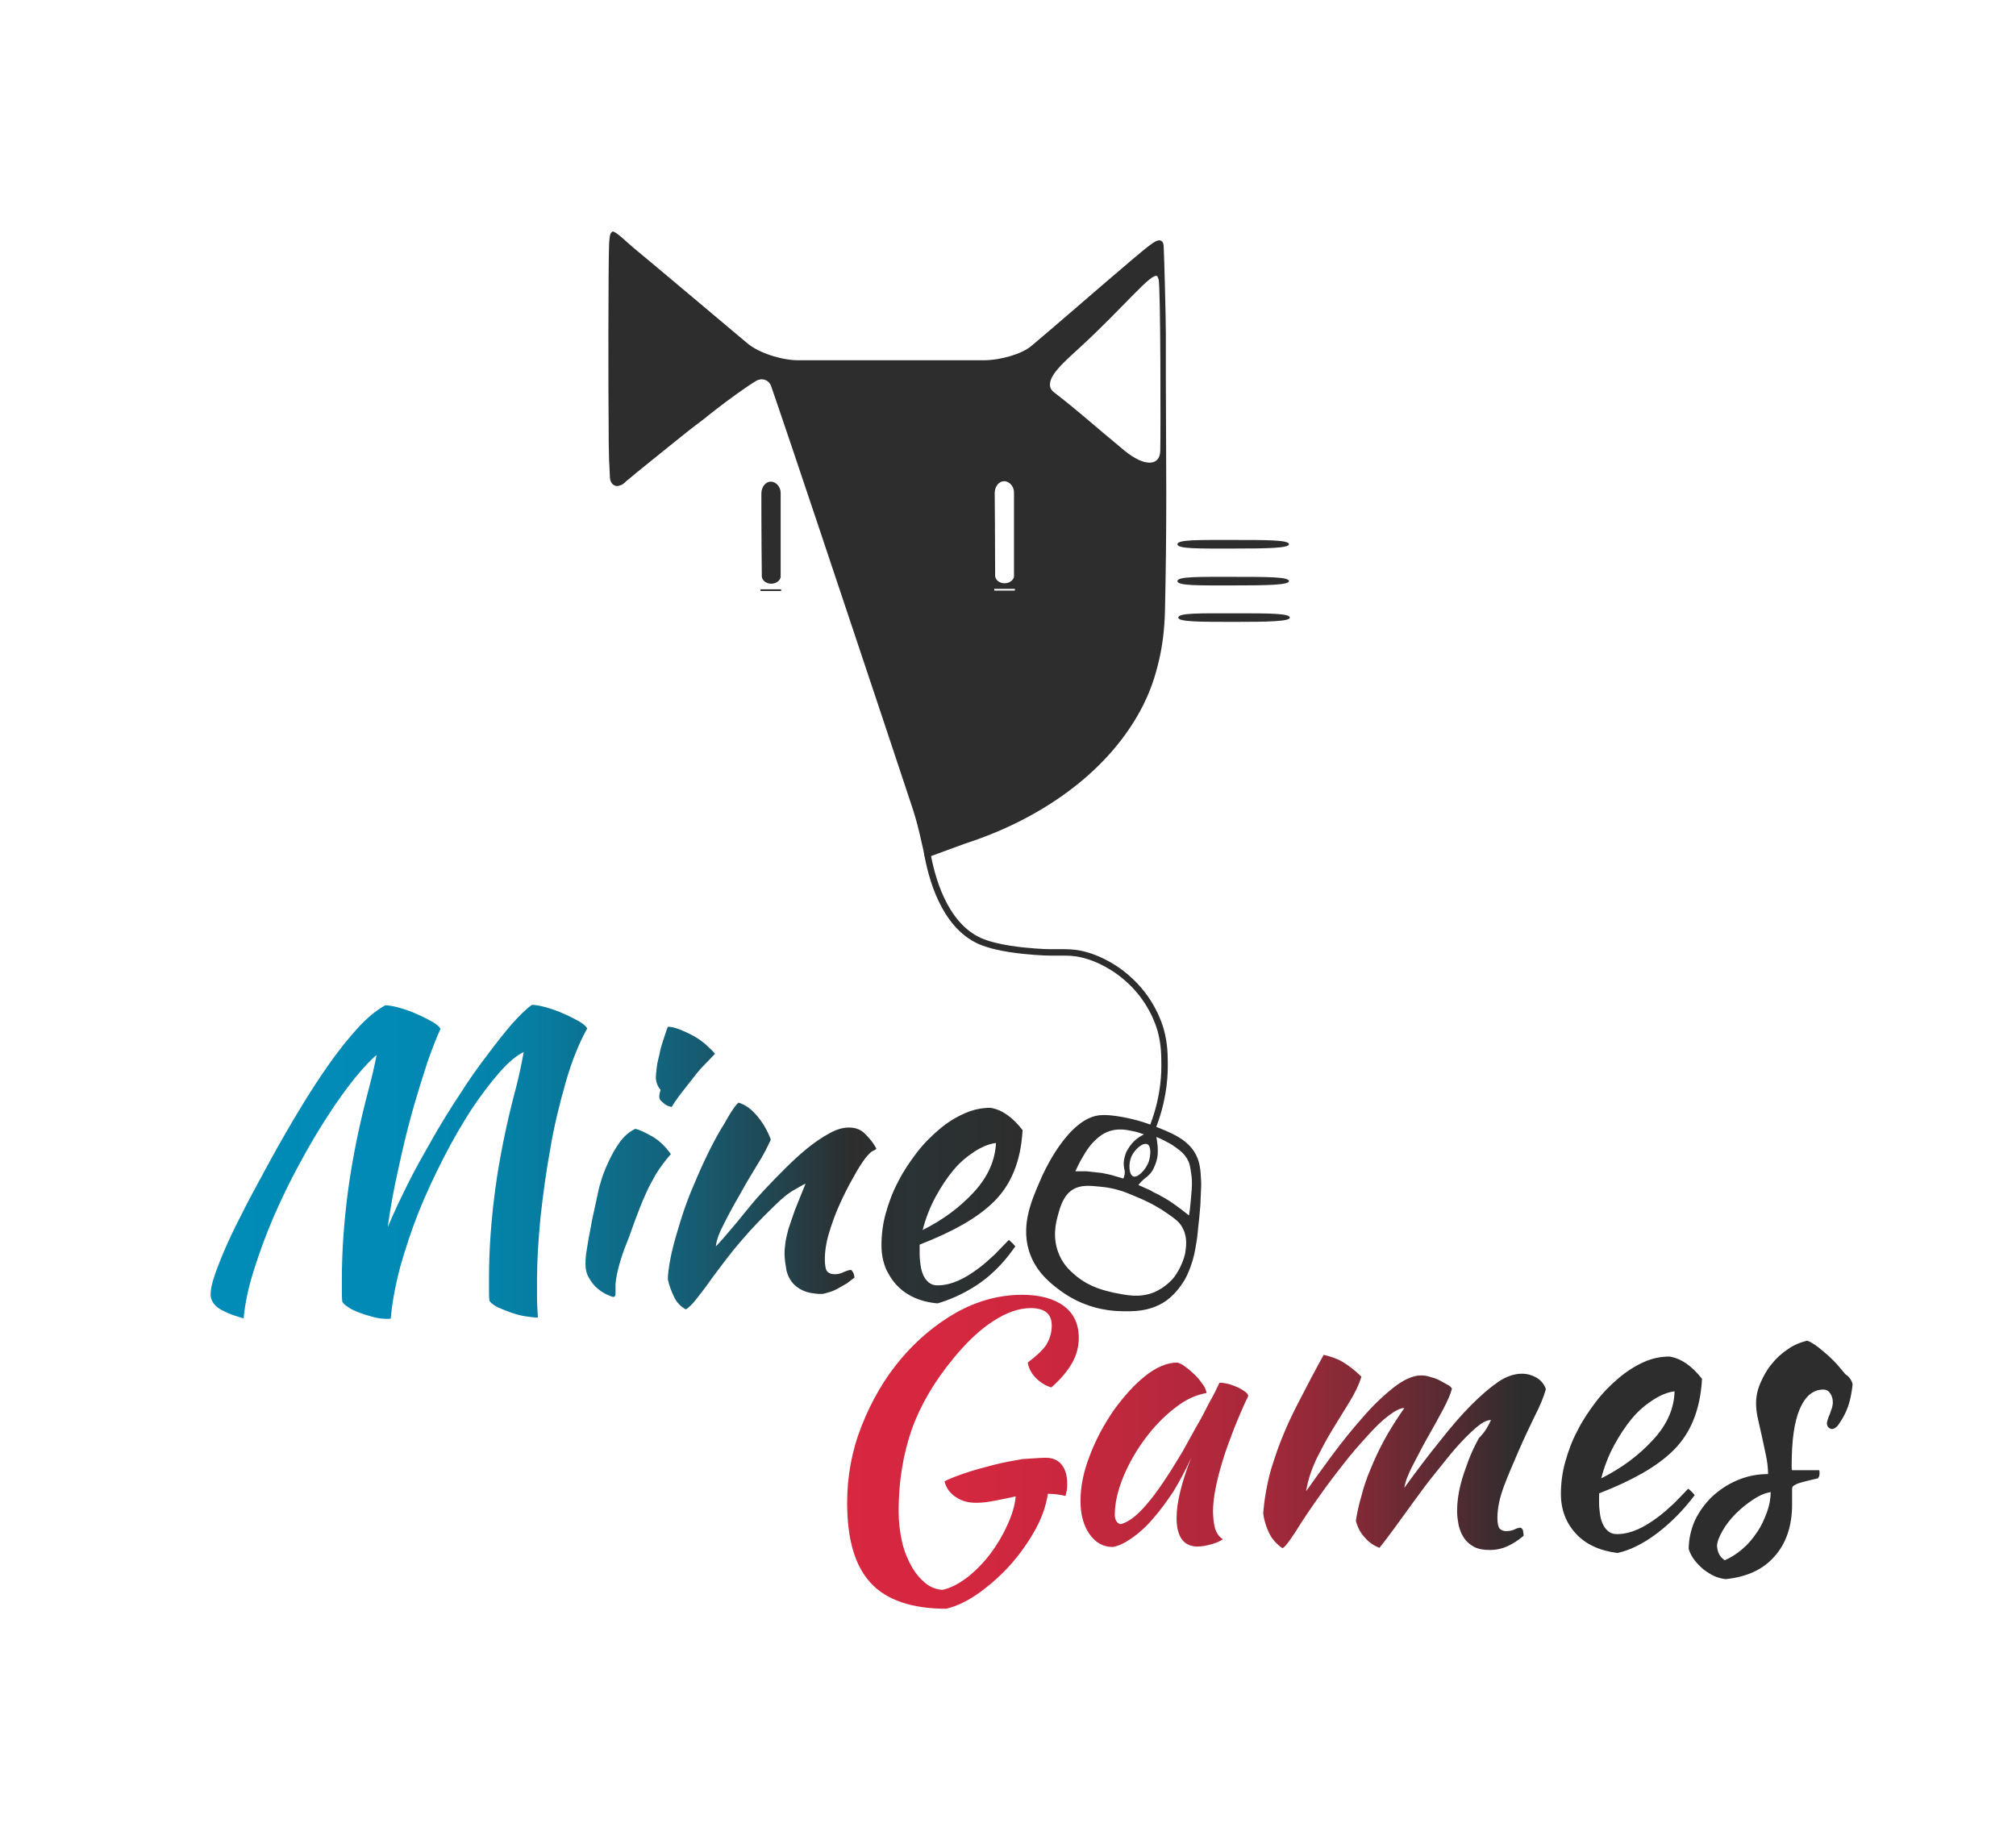 <?xml version="1.0" encoding="utf-8"?>
<!-- Generator: Adobe Illustrator 19.0.0, SVG Export Plug-In . SVG Version: 6.00 Build 0)  -->
<svg version="1.1"
	 id="svg3680" xmlns:cc="http://creativecommons.org/ns#" xmlns:svg="http://www.w3.org/2000/svg" xmlns:dc="http://purl.org/dc/elements/1.1/" xmlns:sodipodi="http://sodipodi.sourceforge.net/DTD/sodipodi-0.dtd" xmlns:inkscape="http://www.inkscape.org/namespaces/inkscape" xmlns:rdf="http://www.w3.org/1999/02/22-rdf-syntax-ns#" inkscape:version="0.92.1 r15371" sodipodi:docname="LOGO MINEO GAMES 2.svg"
	 xmlns="http://www.w3.org/2000/svg" xmlns:xlink="http://www.w3.org/1999/xlink" x="0px" y="0px" viewBox="-121 182 470 430"
	 style="enable-background:new -121 182 470 430;" xml:space="preserve">
<style type="text/css">
	.st0{fill:none;stroke:#2D2D2D;stroke-width:1.5;stroke-miterlimit:10;}
	.st1{fill:#2D2D2D;}
	.st2{fill:#232323;}
	.st3{fill:url(#SVGID_1_);}
	.st4{fill:url(#SVGID_2_);}
</style>
<link  href="https://fonts.googleapis.com/css?family=Kaushan+Script" rel="stylesheet"></link>
<sodipodi:namedview  guidetolerance="10" gridtolerance="10" showgrid="false" inkscape:cy="327.34327" id="namedview3682" pagecolor="#ffffff" inkscape:cx="304.99279" bordercolor="#666666" borderopacity="1" inkscape:zoom="1.9044743" objecttolerance="10" inkscape:window-maximized="1" inkscape:pageshadow="2" inkscape:window-y="-9" inkscape:window-x="-9" inkscape:pageopacity="0" inkscape:current-layer="svg3680" inkscape:window-height="1001" inkscape:window-width="1920">
	</sodipodi:namedview>
<path d="M148.3,447.1"/>
<path d="M139.5,445.9"/>
<path class="st0" d="M147.5,445.4c2.5-6.1,3-11.4,3-14.8c0-2.5,0-5.1-0.9-8.4c-0.4-1.4-2.2-7.3-7.9-12.2c-4-3.5-8-4.8-9-5.1
	c-4.4-1.4-6.4-0.5-12.4-1c-2.6-0.2-8.8-0.7-12.9-2.5c-8.4-3.8-11.3-15-12.3-20.9"/>
<path d="M139.7,451"/>
<path d="M141.3,446.6"/>
<path d="M140.9,445.5"/>
<path d="M141.8,443.6"/>
<path d="M64.9,305.3"/>
<g>
	<g>
		<path class="st1" d="M58.8,318.1c1.2,0,2.2-0.8,2.2-1.7c0,0,0,0,0-1.3c0-7,0-12.8,0-16.9c0-1.3,0-1.3,0-1.3c0-1.4-1.1-2.6-2.3-2.6
			s-2.2,1.2-2.2,2.8c0,0,0,11.1,0.1,18.3c0,0.9,0,0.9,0,0.9C56.6,317.3,57.6,318.1,58.8,318.1z"/>
		<path class="st1" d="M56.3,319.5c0,0.2,0,0.3,0,0.3s2.3,0,3.2,0s1.6,0,1.6,0s0-0.1,0-0.4h-4.8C56.3,319.5,56.3,319.5,56.3,319.5z"
			/>
		<path class="st1" d="M166.5,318.5c8,0,13-0.1,13-1c0-1-5-1-13-1s-13-0.1-13,1S158.5,318.5,166.5,318.5z"/>
		<path class="st1" d="M166.5,309.9c8,0,13-0.1,13-1c0-1-5-1-13-1s-13-0.1-13,1S158.5,309.9,166.5,309.9z"/>
		<path class="st1" d="M150.8,262c0-0.8,0-1.6,0-2.4c0-3.5-0.4-18.5-0.5-20c0-0.5-0.1-1.3-0.7-1.5c-0.5-0.2-1,0.1-1.4,0.3
			c-0.5,0.3-0.9,0.6-1.3,0.9c-1.9,1.3-19.7,16.8-23.6,20.1c-3.9,3.3-3.9,3.3-3.9,3.3c-2.1,1.8-7.1,3.3-11.1,3.3s-10.4,0-14.4,0
			s-10.4,0-14.4,0s-10.4,0-14.4,0s-9.3-1.8-11.8-3.9S28,240.8,26.6,239.7c-1-0.8-4.1-3.9-4.8-3.7c-0.7,0.3-0.7,1.6-0.8,2.9
			c-0.2,4.6-0.2,35.9-0.1,42.7c0,0.1,0,0.2,0,0.3c0,0,0,0,0,0.1c0,1.6,0,4.3,0.1,7.5c0.1,1,0.1,2.4,0.2,4c0.1,0.7,0.4,1.4,1.1,1.7
			c0.6,0.3,1.1,0,1.5-0.1c0.7-0.3,1-0.8,1.8-1.4c0.6-0.5,1.2-1,1.8-1.5c2.6-2.1,5.2-4.2,7.8-6.3c2.6-2.1,5.2-4.2,7.9-6.2
			c0.6-0.5,4.1-3.3,7.6-5.8s4.6-3.1,4.6-3.1c1.4-0.8,3-0.2,3.5,1.3c0,0,1.4,4,4.8,14.1s8,23.8,13,38.8c5,14.9,11.1,33.3,13.6,40.8
			c2.2,6.7,2.3,6.4,4.5,16.3l9.3-3.4c15.8-5.1,31.4-14.9,40-29.5c2.3-3.9,3.9-7.9,4.9-12c1.1-4.2,1.6-8.5,1.7-12.9
			c0.2-9.1,0.3-18,0.3-27.1s-0.1-18.1-0.1-27.1C150.8,267.4,150.8,264.7,150.8,262z M113.1,294.2c1.2,0,2.3,1.2,2.3,2.6
			c0,0,0,0,0,1.3c0,4.1,0,9.9,0,16.9c0,1.3,0,1.3,0,1.3c0,0.9-1,1.7-2.2,1.7s-2.2-0.8-2.2-1.8c0,0,0,0,0-0.9
			c0-7.1-0.1-18.3-0.1-18.3C110.9,295.4,111.9,294.2,113.1,294.2z M115.6,319.7c0,0-0.7,0-1.6,0s-3.2,0-3.2,0s0-0.1,0-0.3
			c0,0,0,0,0-0.1h4.8C115.6,319.6,115.6,319.7,115.6,319.7z M149.5,287.1c-0.1,3.7-3.8,3.7-8.3,0c-8-6.6-10-8.6-16.3-13.5
			c-0.3-0.2-0.8-0.6-1-1.2c-0.9-2.6,3.3-6.1,7.1-9.6c10.2-9.4,16.5-17.4,17.8-16.4c0.1,0.1,0.1,0.3,0.3,0.7
			C149.6,248.4,149.6,283.4,149.5,287.1z"/>
		<path class="st1" d="M166.7,325c-8,0-13-0.1-13,1c0,1,5,1,13,1s13-0.1,13-1C179.7,325,174.7,325,166.7,325z"/>
	</g>
	<path class="st1" d="M147.4,444.3c-1.3-0.5-2.4-0.8-2.7-0.9c-3.8-1.1-7.3-1.5-8.8-1.4c-7.9,0.2-13.9,14-14.5,15.5
		c-2,4.6-4.7,10.8-2.1,17.3c1.7,4.3,5.1,6.8,7,8.2c5.3,3.9,10.8,4.6,13.4,4.7c3,0.1,7.4,0.3,11.3-2.5c2.3-1.7,3.7-4,4.2-4.8
		c1-1.8,1.5-3.4,1.9-4.7c0.5-1.8,0.7-3.2,1-5.1c0.1-0.8,0.2-2.2,0.5-4.8c0.2-2.1,0.3-3.2,0.3-4.2c0.1-2.3,0.2-3.4,0.1-4.6
		c-0.1-1.9-0.2-3.9-1.2-5.8C155.9,447.6,152.1,446.1,147.4,444.3z M148.8,451.9c0.2-1,0.1-1.8,0.1-2.6c-0.1-0.9-0.2-1.6-0.3-2.2
		c1.5,0.6,2.7,1.3,3.6,1.8c1.4,1,2.6,1.7,3.5,3.2c0.7,1.1,0.8,2.1,1,3.5c0.3,1.8,0.2,3.1,0,5.3c-0.1,1.1-0.2,2.7-0.5,4.5
		c-2.4-1.9-4.2-3.2-5.1-3.7c-0.6-0.4-1.4-0.8-1.4-0.8c-0.3-0.2-0.7-0.4-1.1-0.6c-0.5-0.2-1-0.5-1.5-0.8c-1.1-0.5-2-0.9-2.7-1.2
		c0.2-0.3,0.5-0.6,0.9-1c0.6-0.6,0.9-0.7,1.3-1.1c0.8-0.7,1.2-1.4,1.4-1.9C148.5,453.3,148.7,452.4,148.8,451.9z M146.8,452.9
		c-0.7,1.9-2.6,3.8-3.6,3.4s-1.2-2.9-0.4-4.7c0.8-1.7,2.7-3.3,3.7-2.8C147.4,449.2,147.3,451.4,146.8,452.9z M133.2,455.2
		c-0.7-0.1-0.9-0.1-1.2-0.1c-0.2,0-0.3,0-0.4,0c-0.2,0-0.8,0-1.9,0c0.4-0.8,0.9-2,1.7-3.3c0.8-1.4,1.4-2.3,2.3-3.3
		c0.9-0.9,2.1-2.2,4.1-2.8c1.9-0.6,3.7-0.3,5.1,0c1.2,0.2,2.2,0.6,2.8,0.8c-0.6,0.3-1.3,0.7-2,1.3c-0.3,0.3-1.1,1-1.7,2.1
		c-0.3,0.4-0.6,1-0.8,1.9c-0.1,0.4-0.3,1.1-0.2,2.1c0.1,0.8,0.3,1.1,0.2,1.9c-0.1,0.4-0.2,0.8-0.3,1c-1.1-0.3-2-0.6-2.7-0.8
		c-0.7-0.2-1.4-0.3-2.3-0.5C134.9,455.4,134.1,455.3,133.2,455.2z M152.8,479.7c-0.6,0.8-2.2,2.5-4.7,3.6c-3.4,1.4-6.5,0.7-9.5,0.1
		c-2.1-0.5-5.4-1.2-8.6-3.8c-1.2-1-2.9-2.4-4-4.9c-1.8-4-0.8-7.7-0.4-9.2c0.6-2.2,1.3-4.8,3.6-6.2c1.8-1,3.6-0.9,6.4-0.6
		c3.3,0.3,5.7,1.2,8.2,2.3c3.7,1.5,6,3,7,3.7c2.2,1.5,3.3,2.3,4,3.8c1.1,2.2,0.7,4.3,0.5,5.8C154.6,477.2,153.1,479.3,152.8,479.7z"
		/>
	<path class="st2" d="M125.5,453.6C125.4,453.7,125.5,453.6,125.5,453.6L125.5,453.6z"/>
</g>
<linearGradient id="SVGID_1_" gradientUnits="userSpaceOnUse" x1="-71.85" y1="341.145" x2="117.45" y2="341.145" gradientTransform="matrix(1 0 0 -1 0 794)">
	<stop  offset="0" style="stop-color:#008CB7"/>
	<stop  offset="0.219" style="stop-color:#018AB5"/>
	<stop  offset="0.325" style="stop-color:#0385AD"/>
	<stop  offset="0.407" style="stop-color:#077CA0"/>
	<stop  offset="0.476" style="stop-color:#0D708E"/>
	<stop  offset="0.582" style="stop-color:#155F76"/>
	<stop  offset="0.672" style="stop-color:#1F4B58"/>
	<stop  offset="0.788" style="stop-color:#2D2D2D"/>
	<stop  offset="0.861" style="stop-color:#2A3335"/>
	<stop  offset="1" style="stop-color:#2D2D2D"/>
</linearGradient>
<path class="st3" d="M-29.9,489.4c-0.1,0.1-0.2,0.1-0.4,0.1c-0.1,0-0.4,0-0.7,0c-0.8,0-1.8-0.1-2.9-0.4c-1.1-0.3-2.2-0.6-3.2-1
	c-1.1-0.4-2-0.8-2.7-1.3c-0.8-0.5-1.2-0.9-1.4-1.3c-0.1-0.8-0.1-1.7-0.1-2.6s0-1.8,0-2.6c0-6.7,0.5-13.7,1.5-21.1
	c1-7.3,2.6-15.2,4.9-23.8c0.2-0.8,0.5-1.9,0.8-3.2c0.3-1.3,0.6-2.7,0.9-4.2c-1.4,1.1-3.1,3-5.1,5.4c-2,2.5-4.1,5.4-6.3,8.8
	s-4.4,7.1-6.6,11.2c-2.2,4-4.2,8.2-6,12.3c-1.8,4.2-3.3,8.3-4.6,12.4c-1.3,4.1-2.1,7.9-2.4,11.3c-2.9-0.8-4.9-1.7-6-2.5
	s-1.7-1.9-1.7-3.1c0-1.1,0.3-2.6,1-4.6s1.6-4.3,2.8-7c1.2-2.7,2.7-5.7,4.4-9c1.7-3.3,3.7-6.9,5.8-10.8c2.4-4.4,4.8-8.5,7.1-12.3
	c2.3-3.8,4.6-7.3,6.8-10.4s4.4-5.8,6.5-8.1c2.1-2.3,4.2-4,6.3-5.2c0.8,0,2,0.2,3.4,0.6s2.8,0.9,4.1,1.5c1.4,0.6,2.5,1.2,3.6,1.8
	c1,0.6,1.6,1.2,1.8,1.6c-0.8,1.7-1.8,4.2-3,7.6c-1.1,3.4-2.3,7.2-3.5,11.4c-1.2,4.3-2.3,8.8-3.3,13.5c-1.1,4.8-1.9,9.3-2.5,13.7
	c1.4-3.3,3-6.7,4.8-10.3c1.8-3.6,3.8-7.1,5.8-10.6s4.1-6.9,6.3-10.2c2.1-3.3,4.2-6.3,6.3-9c2-2.7,3.9-5.1,5.7-7.2
	c1.8-2,3.3-3.5,4.7-4.5c0.8,0,2,0.2,3.4,0.6s2.8,0.9,4.1,1.5c1.4,0.6,2.5,1.2,3.6,1.8c1,0.6,1.6,1.2,1.8,1.6
	c-1.9,3.4-3.6,7.6-5,12.5s-2.7,10.1-3.6,15.5c-1,5.4-1.7,10.8-2.3,16.1c-0.5,5.3-0.8,10.1-0.8,14.3c0,1.4,0,2.8,0,4.3
	s0.1,3.1,0.2,4.7c-0.8,0-1.8-0.1-3-0.3c-1.2-0.2-2.3-0.5-3.4-0.9s-2.1-0.8-3-1.2c-0.9-0.5-1.5-0.9-1.9-1.5c-0.1-0.8-0.1-1.7-0.1-2.6
	s0-1.8,0-2.6c0-6.7,0.5-13.7,1.5-21.1c1-7.3,2.6-15.2,4.9-23.8c0.2-0.8,0.5-2,0.8-3.4s0.6-2.9,0.9-4.5c-1.7,0.8-3.6,2.4-5.7,4.8
	s-4.3,5.3-6.5,8.6c-2.2,3.4-4.4,7.2-6.5,11.3c-2.1,4.1-4.1,8.4-5.8,12.6c-1.7,4.3-3.1,8.6-4.3,12.8C-28.9,482-29.6,485.9-29.9,489.4
	z M15.5,476.7c0-0.5,0-1.2,0.1-2c0.1-0.8,0.3-1.9,0.5-3.2c0.2-1.3,0.6-3,0.9-4.9c0.4-1.9,0.9-4.2,1.5-6.9c0.1-0.6,0.4-1.6,0.8-2.9
	c0.4-1.3,1-2.7,1.7-4.2s1.5-2.9,2.5-4.3s2.2-2.4,3.6-3.1c1,0.2,2.4,0.9,4,1.8c1.7,1,3.1,2.4,4.3,4.1c-1.4,1.6-2.5,3.1-3.5,4.7
	c-0.9,1.6-1.8,3.2-2.5,4.9c-0.8,1.7-1.4,3.4-2.1,5.2s-1.3,3.7-2.1,5.7c-0.7,1.7-1.3,3.4-1.8,5.2c-0.5,1.8-0.8,3.3-0.9,4.6
	c0,1.1,0,1.8,0,2.3c0,0.4-0.2,0.7-0.5,0.7c-0.2,0-0.7-0.2-1.4-0.5c-0.7-0.3-1.5-0.8-2.2-1.4c-0.8-0.6-1.4-1.4-2-2.4
	C15.8,479.2,15.5,478.1,15.5,476.7z M32.7,437.7c0-0.4,0.1-0.9,0.3-1.6c-0.3-0.3-0.6-0.8-0.8-1.3c-0.2-0.6-0.3-1.1-0.3-1.6
	s0.1-1.3,0.2-2.2c0.1-0.9,0.3-1.9,0.6-3c0.2-1.1,0.5-2.2,0.9-3.4c0.4-1.2,0.7-2.2,1.1-3.2c0.7,0,1.6,0.2,2.7,0.6
	c1,0.4,2.1,0.9,3.2,1.5c1.1,0.6,2.1,1.3,3,2.1c0.9,0.8,1.6,1.5,2.1,2.1c-0.7,0.7-1.5,1.6-2.6,2.7c-1.1,1.1-2.1,2.4-3.1,3.7
	c-1,1.3-2,2.5-2.8,3.6s-1.4,2-1.6,2.4c-0.7-0.1-1.4-0.4-1.9-0.9C32.9,438.6,32.7,438.2,32.7,437.7z M51.2,439.1
	c1.6,0.5,3,1.5,4.4,3.2s2.4,3.5,3.1,5.4c-0.7,1.6-1.7,3.6-3.1,5.8c-1.4,2.3-2.8,4.6-4.1,7c-1.4,2.4-2.6,4.6-3.7,6.8
	c-1.1,2.1-1.8,3.9-1.9,5.3c1-1,2-2.2,3.2-3.6c1.2-1.4,2.3-2.7,3.4-4.1c1.1-1.3,2.1-2.6,3.1-3.7s1.7-1.9,2.3-2.5
	c1.1-1.2,2.5-2.6,4.1-4.2s3.2-3.1,4.9-4.5c1.7-1.4,3.4-2.6,5.2-3.6c1.7-1,3.3-1.5,4.8-1.5c1.6,0,2.9,0.5,3.9,1.6
	c1,1,1.9,2.1,2.5,3.3c0,0.1-0.2,0.3-0.7,0.5s-1.1,0.8-1.9,1.8c-0.8,1.1-1.8,2.6-2.8,4.5c-1.1,1.9-2.1,3.9-3.1,6.1s-1.8,4.4-2.5,6.7
	c-0.7,2.3-1,4.4-1,6.2c0,1.5,0.2,2.5,0.6,2.9c0.4,0.4,0.9,0.6,1.7,0.6c0.7,0,1.3-0.1,2.1-0.5c0.7-0.3,1.3-0.5,1.7-0.5
	c0.2,0.1,0.4,0.4,0.6,0.8c0.1,0.4,0.2,0.7,0.2,1c-0.5,0.4-1.1,0.8-1.7,1.3c-0.7,0.4-1.4,0.8-2.1,1.2c-0.7,0.4-1.4,0.7-2.1,0.9
	c-0.7,0.2-1.3,0.4-1.8,0.4c-1.7,0-3.2-0.3-4.3-0.8s-2-1.2-2.6-2c-0.6-0.8-1.1-1.8-1.3-3s-0.4-2.4-0.4-3.7c0-0.7,0.1-1.5,0.2-2.4
	c0.1-0.9,0.4-2,0.7-3.2c0.4-1.2,0.9-2.7,1.5-4.4c0.7-1.7,1.5-3.8,2.5-6.2c-0.1,0-0.9,0.4-2.4,1.3c-1.5,0.8-3.1,2.1-4.9,3.9
	c-2.8,2.7-5.4,5.4-7.6,8c-2.3,2.6-4.5,5.6-6.9,8.8c-1.3,1.9-2.5,3.4-3.5,4.7c-1,1.3-1.8,2.1-2.6,2.6c-1.3-0.7-2.2-1.7-2.8-3
	c-0.6-1.3-1.1-2.6-1.4-4c0-1.1,0.2-2.6,0.5-4.3c0.3-1.7,0.8-3.7,1.4-5.8c0.6-2.1,1.3-4.4,2.1-6.7c0.8-2.3,1.8-4.7,2.8-7
	c2.3-5.3,4.4-9.4,6.3-12.4C49.5,441,50.7,439.4,51.2,439.1z M117.4,445.5c-0.2,3.7-0.9,6.9-2,9.6s-2.6,5-4.6,7s-4.5,3.8-7.3,5.4
	s-6.2,3.2-10.1,4.7c0,0.4,0,0.7,0,1.1s0,0.8,0,1.2c0,0.8,0.1,1.6,0.2,2.4s0.3,1.6,0.6,2.3c0.3,0.7,0.7,1.3,1.3,1.8s1.2,0.7,2.1,0.7
	c1.6,0,3.2-0.4,4.8-1.1c1.6-0.7,3-1.6,4.5-2.7c1.4-1,2.7-2.2,4-3.4c1.2-1.2,2.3-2.4,3.3-3.4c0.6,0.5,1.1,1,1.5,1.5
	c-1.6,2.3-4.3,5.9-8.9,9c-3.5,2.3-6.8,3.6-9.2,4.3c-1.4-0.1-6.2-0.6-9.6-4.3c-1.4-1.5-2.1-3.1-2.3-3.4c-0.8-1.8-1.2-3.7-1.2-5.8
	c0-2.5,0.3-5,1-7.5s1.6-5,2.9-7.4c1.2-2.4,2.7-4.6,4.3-6.7c1.6-2.1,3.4-3.9,5.3-5.5s3.8-2.8,5.9-3.7c2-0.9,4-1.3,6-1.3
	C112.5,440.7,115,442.4,117.4,445.5z M111.2,448.5c-1.6,0.2-3.3,0.9-5,2s-3.4,2.5-4.9,4.3s-2.9,3.9-4.2,6.3c-1.3,2.4-2.3,5-3,7.7
	c4.8-2.4,8.8-5.4,12-8.9S111,452.6,111.2,448.5z"/>
<linearGradient id="SVGID_2_" gradientUnits="userSpaceOnUse" x1="76.55" y1="273.545" x2="310.85" y2="273.545" gradientTransform="matrix(1 0 0 -1 0 794)">
	<stop  offset="0" style="stop-color:#D82740"/>
	<stop  offset="0.114" style="stop-color:#D42740"/>
	<stop  offset="0.217" style="stop-color:#C9273E"/>
	<stop  offset="0.316" style="stop-color:#B7283C"/>
	<stop  offset="0.32" style="stop-color:#B6283C"/>
	<stop  offset="0.368" style="stop-color:#B0283B"/>
	<stop  offset="0.434" style="stop-color:#9E2939"/>
	<stop  offset="0.51" style="stop-color:#812A36"/>
	<stop  offset="0.593" style="stop-color:#582B32"/>
	<stop  offset="0.67" style="stop-color:#2D2D2D"/>
	<stop  offset="1" style="stop-color:#2D2D2D"/>
</linearGradient>
<path class="st4" d="M122.8,521.9c1.6,0,2.8,0.5,3.7,1.6c0.9,1.1,1.3,2.6,1.3,4.5c0,0.5,0,1-0.1,1.5s-0.2,1-0.3,1.3
	c-1.3-0.3-2.6-0.5-4.1-0.5c-0.4,2.6-1.3,5.4-2.9,8.3c-1.6,2.9-3.5,5.6-5.7,8.1s-4.7,4.7-7.3,6.6c-2.6,1.9-5.3,3.2-7.8,3.8
	c-8,0-13.9-2-17.6-6c-3.7-4-5.5-10.2-5.5-18.7c0-6.2,1.1-12.2,3.4-18c2.3-5.8,5.3-11,9.1-15.5c3.8-4.5,8.1-8.1,13-10.9
	c4.9-2.7,10-4.1,15.3-4.1c4.1,0,7.4,0.9,9.7,2.6s3.5,4.2,3.5,7.4c0,2.1-0.5,4-1.5,5.8s-2.6,3.8-4.9,5.8c-1.4-0.4-2.6-1.2-3.6-2.2
	s-1.7-2.3-1.9-3.6c2-1.5,3.5-2.9,4.3-4.1c0.8-1.3,1.3-2.8,1.3-4.5c0-2.8-1.7-4.1-4.9-4.1c-2.7,0-5.6,1-8.7,3s-6.2,4.9-9.3,8.7
	c-4.4,5.3-7.7,10.9-9.7,16.5c-2,5.7-3.1,12.1-3.1,19.1c0,2.6,0.3,5,0.8,7.2s1.3,4.1,2.2,5.7c0.9,1.6,2,2.9,3.2,3.9s2.6,1.5,4,1.6
	c1.9-0.4,3.8-1.4,5.8-2.9c1.9-1.5,3.7-3.3,5.3-5.4c1.6-2.1,2.9-4.3,4-6.7s1.8-4.6,2-6.8c-1.7,0.4-3.3,0.7-4.8,1s-3,0.5-4.4,0.5
	c-1.8,0-3.4-0.4-4.7-1.3c-1.4-0.9-2.3-2.1-2.7-3.7c1.1-0.6,2.7-1.2,4.7-1.9c2.1-0.7,4.3-1.3,6.6-1.9c2.3-0.6,4.6-1,6.9-1.4
	C119.5,522.1,121.3,521.9,122.8,521.9z M163.3,504.4c0.6,0,1.3,0.1,2.1,0.3c0.8,0.2,1.5,0.5,2.2,0.8s1.2,0.7,1.7,1
	c0.5,0.4,0.7,0.7,0.7,1c-1.2,2.5-2.3,5.1-3.3,7.6c-1,2.6-1.9,5-2.6,7.3c-0.7,2.3-1.3,4.5-1.7,6.6c-0.4,2-0.6,3.8-0.6,5.3
	c0,1.7,0.2,3.1,0.5,4.2c0.4,1.1,1,1.9,1.8,2.4c-0.7,0.5-1.7,0.9-2.8,1.2s-2.2,0.5-3.1,0.5c-3.2,0-4.9-2.2-4.9-6.7
	c0-3.4,1.1-8.1,3.4-14c-1.2,2.7-2.6,5.3-4.1,7.8c-1.6,2.4-3.2,4.6-4.8,6.4c-1.6,1.9-3.3,3.4-4.9,4.5c-1.7,1.2-3.2,1.9-4.5,2.1
	c-2.2,0-4-1-5.4-3c-1.4-2-2.1-4.6-2.1-7.7c0-3.4,0.7-6.9,2.2-10.7c1.4-3.7,3.3-7.2,5.5-10.4c2.3-3.2,4.7-5.9,7.3-8s5.2-3.2,7.6-3.2
	c0.6,0.2,1.3,0.5,2,1.1c0.7,0.5,1.5,1.2,2.2,1.9c0.7,0.7,1.3,1.5,1.8,2.2s0.7,1.4,0.8,1.9c-2.4,0.4-4.9,1.5-7.4,3.5
	c-2.6,2-4.9,4.4-6.9,7.1c-2.1,2.8-3.8,5.8-5.1,8.9c-1.3,3.2-2,6.1-2,8.9c0,1.1,0.4,1.9,1.3,2.2c1.7-0.4,3.7-1.8,6-4.5
	c2.3-2.6,5-6.6,8.3-12.1c0.6-1.1,1.3-2.3,2-3.6s1.5-2.7,2.3-4.1c0.8-1.4,1.5-2.9,2.3-4.4C162,507.2,162.7,505.7,163.3,504.4z
	 M226.6,513.1c-1,0-2.1,0.6-3.5,1.8s-2.9,2.7-4.5,4.5c-1.6,1.8-3.2,3.9-5,6.1s-3.4,4.4-5,6.6c-1.6,2.2-3.1,4.3-4.5,6.2
	s-2.6,3.5-3.5,4.6c-1.3-0.5-2.5-1.3-3.4-2.4c-1-1-1.7-2.4-2.1-3.9c0.3-1.9,0.7-3.8,1.3-5.8c0.5-2,1.2-4.1,2.1-6.2
	c0.9-2.2,1.9-4.4,3.2-6.8s2.9-4.9,4.7-7.5c-0.9,0-2.1,0.6-3.7,1.8c-1.6,1.2-3.2,2.8-5,4.8s-3.7,4.1-5.6,6.6
	c-1.9,2.4-3.7,4.8-5.4,7.2c-2.2,3.1-4.1,5.9-5.5,8.2c-1.5,2.3-2.5,3.7-3.2,4.1c-1.6-1.1-2.6-2.4-3.2-3.7c-0.6-1.3-1.1-2.8-1.3-4.4
	c0.1-1.4,0.3-3.2,0.7-5.4s0.9-4.4,1.7-6.7c1.4-4.4,3.2-8.7,5.4-13c2.2-4.3,4.3-8.3,6.3-11.9c1.7,0.4,3.2,0.9,4.5,1.7
	c1.3,0.8,2.8,1.9,4.3,3.4c-0.6,1.9-1.5,3.8-2.8,5.9s-2.6,4.2-4,6.5s-2.6,4.6-3.8,7c-1.1,2.4-1.9,4.8-2.3,7.3c1.7-2.4,3.7-5.2,6-8.3
	s4.7-6.1,7.1-8.8c2.4-2.8,4.8-5.1,7.2-7s4.6-2.9,6.5-2.9c0.7,0,1.5,0.1,2.3,0.4c0.8,0.2,1.6,0.5,2.3,0.9s1.3,0.7,1.8,1
	s0.7,0.6,0.8,0.8c-0.3,1.2-1,2.8-2.1,4.9s-2.3,4.2-3.6,6.5s-2.4,4.5-3.5,6.6s-1.7,3.8-1.9,5.1c2.9-4,5.7-7.7,8.3-10.9
	c2.6-3.3,5-6.1,7.3-8.4s4.4-4.1,6.3-5.4c1.9-1.3,3.8-1.9,5.5-1.9c1.2,0,2.3,0.3,3.4,0.9c1,0.6,1.8,1.5,2.2,2.7
	c-0.5,1.8-1.4,4-2.7,6.5c-1.2,2.5-2.5,5.2-3.7,8s-2.4,5.5-3.4,8.2s-1.5,5.1-1.5,7.3c0,1.3,0.2,2.1,0.5,2.5c0.4,0.4,0.9,0.6,1.5,0.6
	c0.7,0,1.4-0.1,2-0.4c0.6-0.3,1.1-0.4,1.4-0.4c0.4,0.2,0.6,0.5,0.6,0.9c0.1,0.4,0.1,0.7,0.1,1c-1.2,1-2.4,1.8-3.7,2.4
	c-1.3,0.6-2.7,0.9-4.2,0.9c-1.4,0-2.6-0.2-3.6-0.7c-0.9-0.5-1.7-1.1-2.3-2c-0.6-0.8-1-1.8-1.3-2.9c-0.2-1.1-0.4-2.2-0.4-3.5
	c0-2,0.3-4.1,0.8-6.1s1.2-3.9,1.9-5.8c0.7-1.8,1.5-3.5,2.4-5.1C225.3,515.8,226,514.4,226.6,513.1z M275.8,503.5
	c-0.2,3.7-0.9,6.9-2,9.6s-2.6,5-4.6,7s-4.5,3.8-7.3,5.4c-2.8,1.6-6.2,3.2-10.1,4.7c0,0.4,0,0.7,0,1.1c0,0.4,0,0.8,0,1.2
	c0,0.8,0.1,1.6,0.2,2.4c0.1,0.8,0.3,1.6,0.6,2.3s0.7,1.3,1.3,1.8s1.2,0.7,2.1,0.7c1.6,0,3.2-0.4,4.8-1.1c1.6-0.7,3-1.6,4.5-2.7
	c1.4-1,2.7-2.2,4-3.4c1.2-1.2,2.3-2.4,3.3-3.4c0.6,0.5,1.1,1,1.5,1.5c-2.7,3.6-5.7,6.6-8.9,9c-3.2,2.4-6.3,3.9-9.1,4.5
	c-4.1-0.5-7.4-2-9.7-4.5s-3.5-5.6-3.5-9.2c0-2.5,0.3-5,1-7.5s1.6-5,2.9-7.4c1.2-2.4,2.7-4.6,4.3-6.7s3.4-3.9,5.3-5.5
	c1.9-1.6,3.8-2.8,5.8-3.7c2-0.9,4-1.3,6-1.3C270.8,498.7,273.4,500.4,275.8,503.5z M269.4,506.4c-1.6,0.2-3.3,0.9-5,2
	c-1.7,1.1-3.4,2.5-4.9,4.3s-2.9,3.9-4.2,6.3s-2.3,5-3,7.7c4.8-2.4,8.8-5.4,12-8.9C267.5,514.4,269.3,510.6,269.4,506.4z
	 M310.9,504.8c-0.1,1.1-0.3,2.3-0.6,3.6c-0.3,1.2-0.7,2.3-1.2,3.3s-1,1.8-1.5,2.5s-1.1,1-1.5,1c-0.7-0.1-1.1-0.5-1.2-1.3
	c0-0.2,0.1-0.5,0.2-0.9c0.1-0.4,0.3-0.8,0.5-1.3c0.2-0.5,0.3-1,0.5-1.4c0.1-0.5,0.2-0.9,0.2-1.3c0-0.8-0.2-1.5-0.6-2.1
	s-0.9-0.9-1.6-0.9c-2.4,0-4.2,1.5-5.5,4.5s-1.9,7.4-1.9,13.2c0,0.6,0,1,0.1,1.1c1.3,0,2.4,0,3.4,0s2,0,2.9,0
	c0.1,0.1,0.1,0.4,0.1,0.7c0,0.5-0.1,0.9-0.4,1.2c-1.4,0.3-2.5,0.6-3.3,0.8s-1.4,0.4-1.8,0.6c-0.4,0.2-0.7,0.4-0.8,0.6
	s-0.1,0.5-0.1,0.9c0,0.5,0,1,0,1.4c0,0.5,0,1.1,0,1.8c0,5-1.4,9.1-4.1,12.1c-2.7,3.1-6.5,4.8-11.4,5.3c-0.8-0.1-1.7-0.3-2.6-0.7
	s-1.8-1-2.6-1.6c-0.8-0.7-1.5-1.4-2.1-2.2s-1-1.6-1.3-2.5c0-2.3,0.5-4.5,1.4-6.6c1-2.1,2.3-3.9,3.9-5.5c1.7-1.6,3.6-2.9,5.9-3.9
	s4.7-1.5,7.3-1.5c0-1.5-0.2-3-0.5-4.4s-0.6-2.8-0.9-4.2c-0.3-1.4-0.6-2.7-0.9-4c-0.3-1.3-0.5-2.6-0.5-3.8c0-1.6,0.3-3.2,1-4.8
	c0.7-1.6,1.5-3.1,2.6-4.4c1.1-1.4,2.3-2.5,3.8-3.5c1.4-1,2.9-1.6,4.5-2c0.7,0.2,1.5,0.7,2.7,1.6c1.1,0.9,2.2,1.8,3.3,2.9
	s2,2.2,2.9,3.3C310.3,503.1,310.8,504.1,310.9,504.8z M281.1,545.8c1.4-0.6,2.8-1.5,4.1-2.6c1.3-1.1,2.4-2.4,3.4-3.9
	c1-1.4,1.7-3,2.3-4.6c0.6-1.6,0.9-3.2,0.9-4.8c-1.2,0.2-2.5,0.7-4,1.7c-1.4,0.9-2.8,2-4.1,3.3c-1.3,1.3-2.3,2.6-3.1,4
	c-0.8,1.4-1.3,2.6-1.3,3.6C279.4,543.9,279.9,545,281.1,545.8z"/>
</svg>
